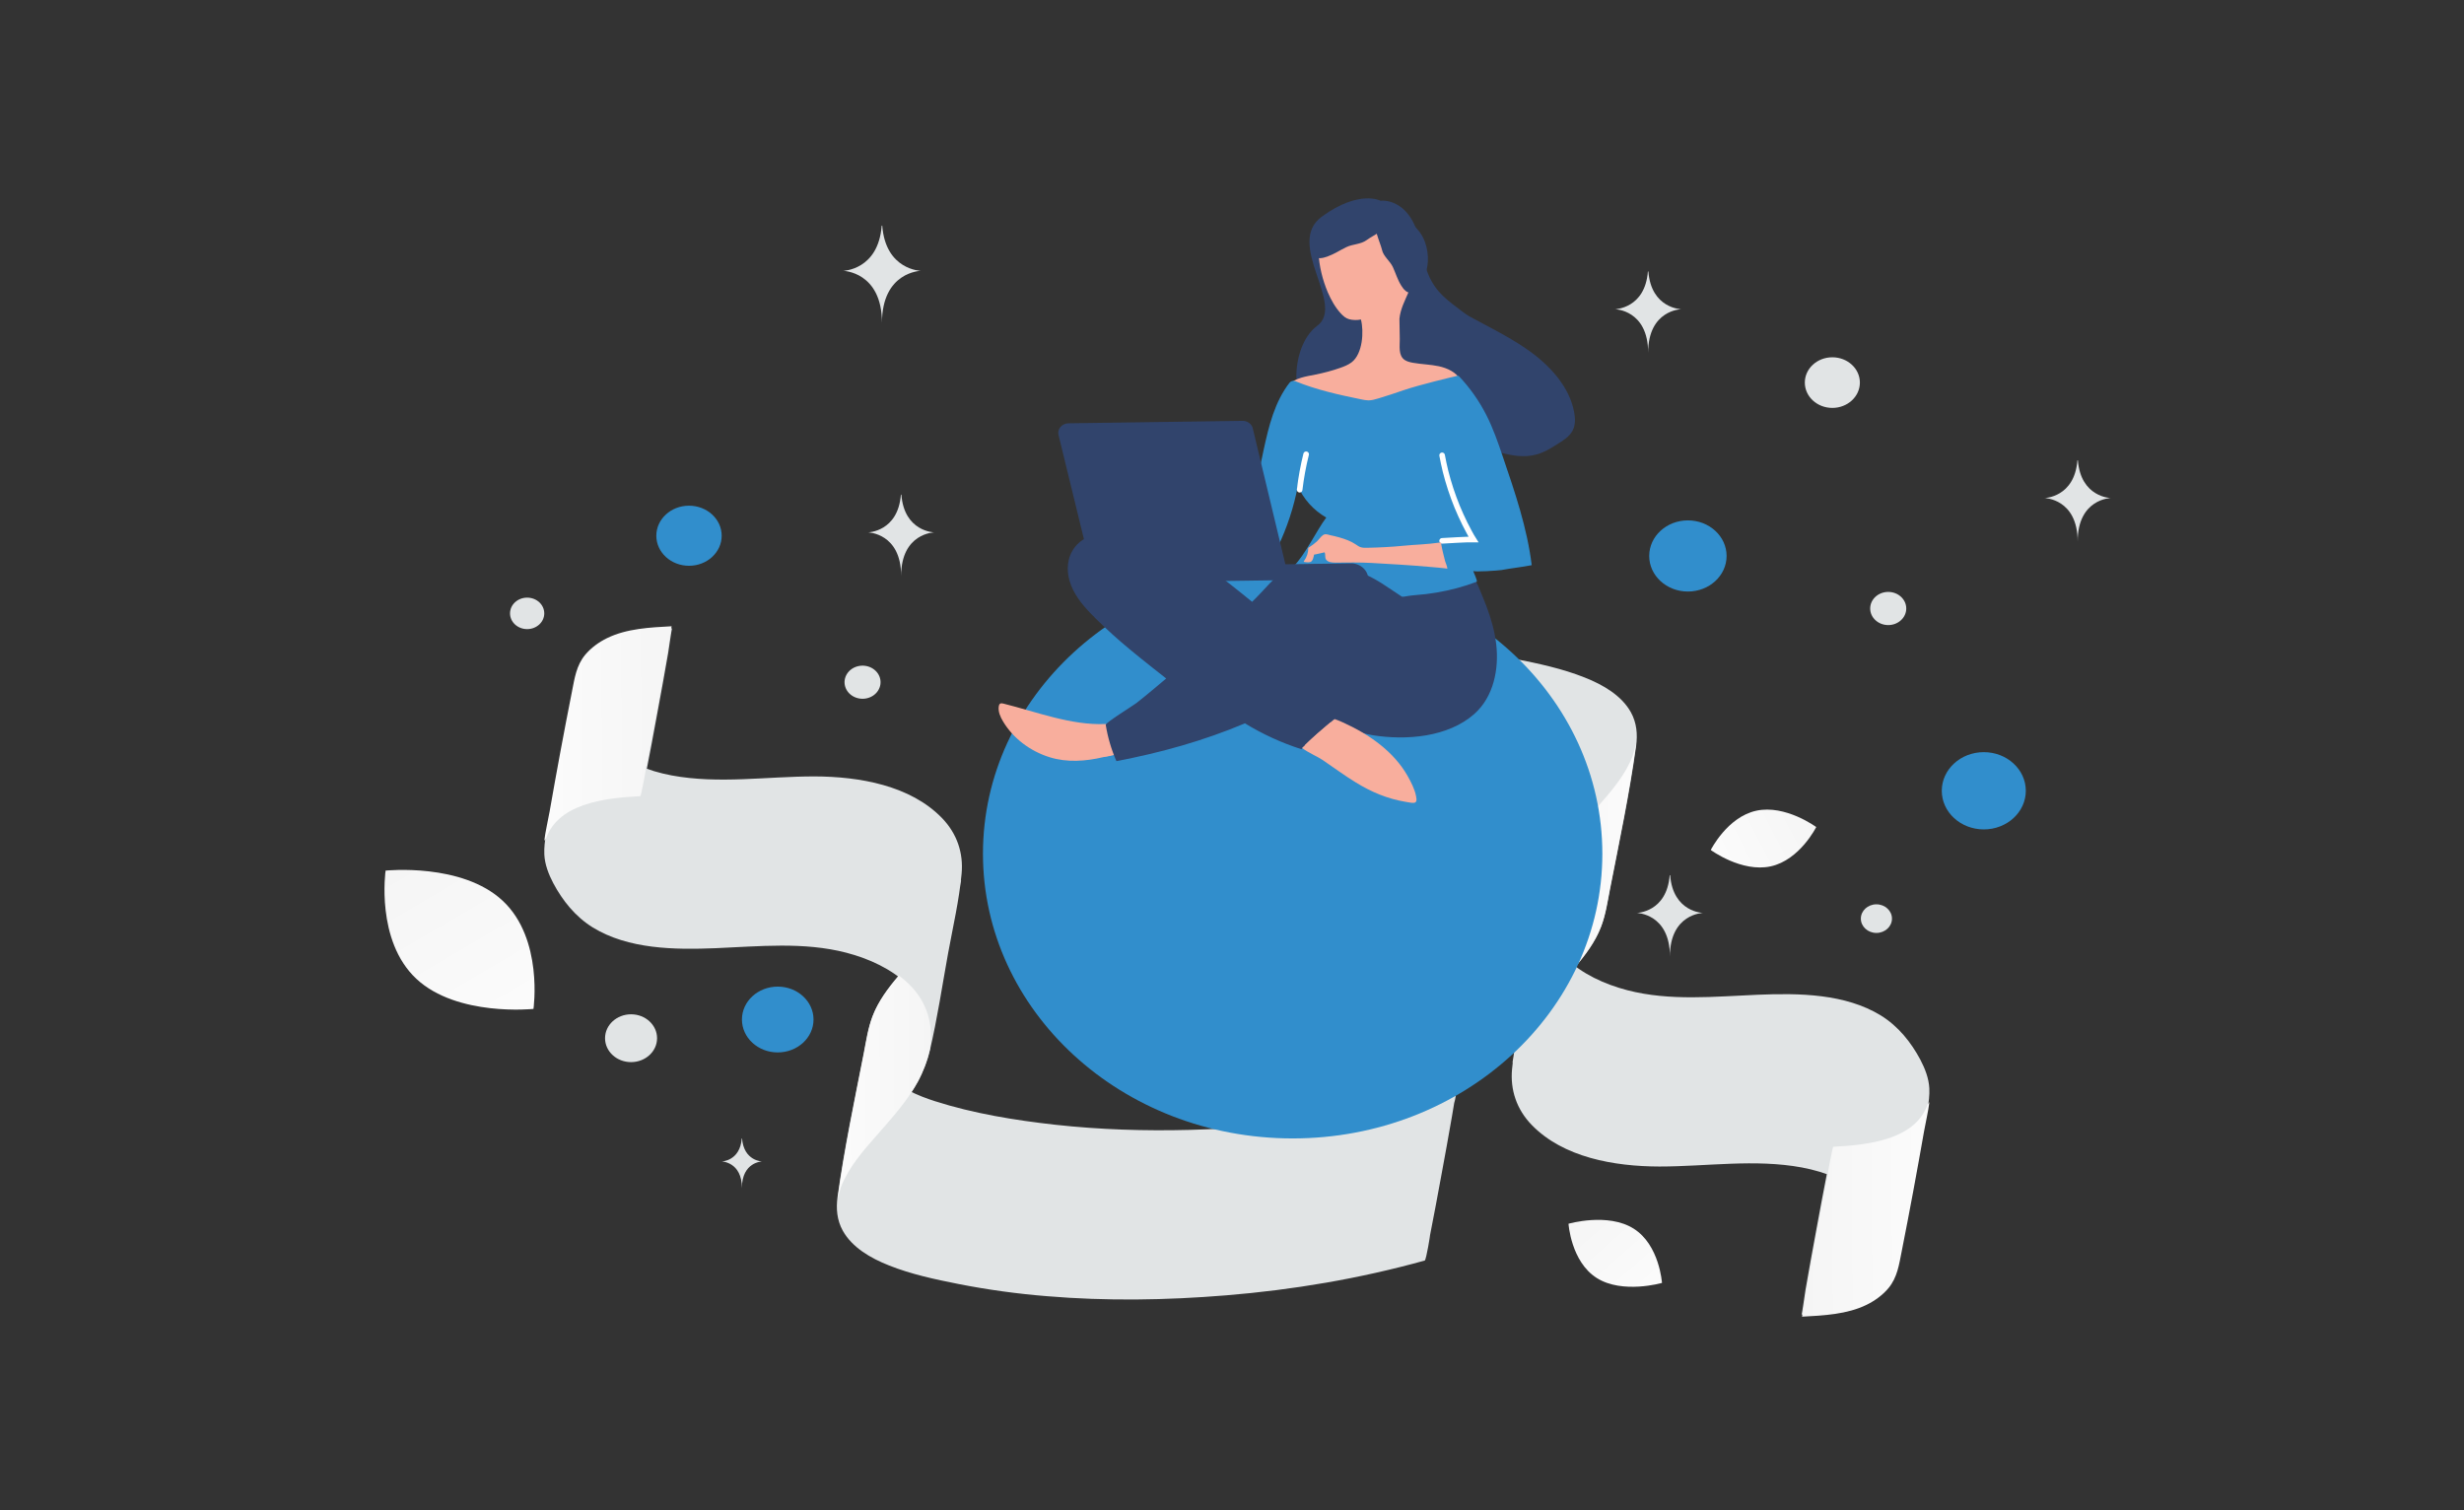 <svg width="607" height="372" viewBox="0 0 607 372" fill="none" xmlns="http://www.w3.org/2000/svg">
<rect x="0" y="0" width="607" height="372" fill="#333333" stroke="none"/>
<g clip-path="url(#clip0_9_27188)">
<path d="M250.626 209.77C271.875 203.837 294.053 200.871 316.263 200.284C327.336 199.99 338.44 200.343 349.418 201.547C359.402 202.662 369.547 204.307 379.084 207.361C387.404 210.005 396.237 215.056 395.437 224.248C395.469 223.983 395.501 223.749 395.501 223.484L395.693 222.339C397.901 210.328 400.142 198.346 402.35 186.335C402.638 185.043 402.67 184.837 402.446 185.689C402.51 185.454 402.574 185.189 402.638 184.955C401.006 190.329 397.165 194.704 393.421 198.962C389.741 203.132 385.933 207.332 383.308 212.148C381.964 214.645 380.972 217.053 380.332 219.755C378.476 227.625 377.26 235.847 375.819 243.777C374.636 250.238 373.099 256.816 372.491 263.365C372.011 268.475 373.611 273.291 377.356 277.138C385.132 285.126 397.613 287.328 408.782 287.358C420.463 287.358 432.304 285.449 443.889 287.593C449.809 288.709 455.57 290.97 459.73 295.082C463.923 299.222 467.923 305.419 467.475 311.262C467.507 310.998 467.539 310.763 467.539 310.499C468.019 307.621 468.531 304.772 469.011 301.895C470.963 291.704 472.883 281.484 474.836 271.294C474.803 271.441 474.772 271.558 474.739 271.705C474.803 271.47 474.868 271.206 474.932 270.971C472.276 280.368 460.275 281.66 451.506 282.13C451.282 282.13 450.034 289.09 450.225 288.209C449.266 293.114 448.338 298.018 447.441 302.952C446.545 307.856 445.617 312.789 444.785 317.694C444.689 318.31 443.889 323.832 443.825 323.832C449.202 323.538 454.866 323.274 459.699 320.924C461.746 319.926 463.635 318.545 465.075 316.842C467.283 314.199 467.699 311.027 468.339 307.827C470.291 298.018 472.115 288.18 473.844 278.342C474.42 275.023 475.444 271.499 475.284 268.093C475.156 265.626 474.228 263.247 473.076 261.045C470.803 256.787 467.667 252.822 463.347 250.15C454.578 244.775 443.249 244.628 433.104 245.039C422.384 245.48 411.375 246.655 400.878 243.923C395.245 242.455 389.709 239.9 385.645 235.965C381.58 232.03 379.788 227.067 380.268 221.663C380.236 221.928 380.204 222.163 380.204 222.427C381.004 215.585 379.852 221.722 376.747 240.81C372.811 259.782 371.691 265.89 373.387 259.195C373.323 259.43 373.259 259.694 373.195 259.929C374.924 253.703 378.924 248.446 383.244 243.483C387.404 238.696 392.269 233.968 394.509 228.065C395.597 225.187 396.045 222.075 396.621 219.109C398.925 207.391 401.422 195.585 403.054 183.78C403.438 180.902 403.214 178.083 401.773 175.469C399.469 171.328 394.925 168.685 390.381 166.893C384.941 164.72 379.02 163.457 373.227 162.312C366.047 160.904 358.78 159.904 351.466 159.317C336.808 158.083 322.023 158.318 307.366 159.522C290.789 160.873 274.339 163.663 258.402 168.097C258.018 168.215 256.962 174.911 257.122 174.177C256.161 179.081 255.233 183.985 254.338 188.919C253.441 193.823 252.513 198.757 251.681 203.661C251.49 204.748 251.297 205.834 251.137 206.921C250.849 207.831 250.721 208.8 250.626 209.77Z" fill="#E1E4E5"/>
<path d="M402.219 186.184C400.385 190.954 396.878 194.984 393.434 198.895C390.41 202.362 387.256 205.828 384.778 209.651C384.778 209.651 384.81 209.651 384.81 209.68H384.746C384.199 210.51 383.716 211.339 383.233 212.199C381.882 214.717 380.948 217.354 380.305 220.08C380.305 220.14 380.273 220.228 380.273 220.288C380.241 220.643 380.209 221.206 380.112 222.006C379.693 227.369 381.464 232.317 385.518 236.258C386.286 236.995 387.103 237.688 387.964 238.332C390.602 235.25 393.016 231.992 394.4 228.288C395.494 225.384 395.944 222.243 396.523 219.251C398.841 207.428 401.35 195.517 402.992 183.606C403.024 183.488 403.024 183.34 403.024 183.221C402.798 184.199 402.477 185.206 402.219 186.184ZM402.509 185.532C402.573 185.265 402.606 185.117 402.638 185.058C402.573 185.206 402.542 185.384 402.509 185.532Z" fill="url(#paint0_linear_9_27188)"/>
<path d="M474.979 271.797C474.947 271.886 474.947 271.944 474.915 272.032C474.947 271.886 474.979 271.768 475.011 271.62C475.011 271.679 475.011 271.738 474.979 271.797C475.011 271.62 475.075 271.443 475.107 271.296C472.447 280.727 460.428 282.024 451.647 282.496C451.423 282.496 450.173 289.48 450.365 288.596C450.301 288.95 450.237 289.274 450.173 289.628C450.237 289.657 450.333 289.687 450.397 289.716C450.365 289.746 450.333 289.775 450.301 289.775C450.237 289.805 450.173 289.864 450.109 289.893C449.236 294.39 448.381 298.889 447.545 303.391C446.648 308.314 445.718 313.265 444.885 318.187C444.789 318.806 443.988 324.347 443.923 324.347C449.308 324.052 454.98 323.787 459.819 321.429C461.87 320.427 463.762 319.041 465.204 317.332C467.415 314.68 467.832 311.497 468.473 308.284C470.428 298.44 472.255 288.567 473.985 278.694C474.402 276.336 475.011 273.889 475.299 271.473C475.203 271.649 475.107 271.827 474.979 272.003V271.797Z" fill="url(#paint1_linear_9_27188)"/>
<path d="M358.753 268.846C337.503 274.778 315.326 277.744 293.116 278.332C282.043 278.625 270.938 278.273 259.961 277.069C249.976 275.953 239.831 274.308 230.294 271.254C221.974 268.611 213.141 263.56 213.941 254.368C213.909 254.632 213.877 254.867 213.877 255.132L213.685 256.277C211.477 268.288 209.237 280.27 207.029 292.281C206.741 293.573 206.708 293.779 206.932 292.927C206.869 293.162 206.805 293.426 206.741 293.661C208.373 288.287 212.213 283.912 215.957 279.653C219.638 275.483 223.446 271.283 226.07 266.467C227.415 263.971 228.407 261.563 229.047 258.861C230.903 250.991 232.119 242.768 233.559 234.839C234.743 228.378 236.279 221.8 236.887 215.251C237.367 210.141 235.767 205.325 232.022 201.478C224.246 193.49 211.765 191.287 200.596 191.258C188.915 191.258 177.074 193.167 165.489 191.023C159.569 189.907 153.808 187.646 149.648 183.534C145.455 179.394 141.455 173.197 141.903 167.353C141.871 167.618 141.839 167.853 141.839 168.117C141.359 170.995 140.848 173.843 140.367 176.721C138.415 186.912 136.495 197.131 134.543 207.322C134.575 207.175 134.607 207.058 134.639 206.911C134.575 207.146 134.511 207.41 134.446 207.645C137.103 198.247 149.104 196.955 157.873 196.485C158.097 196.485 159.345 189.525 159.153 190.406C160.113 185.502 161.041 180.598 161.937 175.664C162.833 170.76 163.761 165.826 164.593 160.922C164.689 160.305 165.489 154.784 165.553 154.784C160.177 155.077 154.513 155.342 149.68 157.691C147.632 158.69 145.743 160.07 144.303 161.773C142.095 164.416 141.679 167.588 141.039 170.789C139.093 180.599 137.258 190.428 135.535 200.274C134.959 203.592 133.935 207.117 134.094 210.523C134.223 212.99 135.151 215.369 136.303 217.571C138.575 221.829 141.712 225.794 146.031 228.466C154.8 233.84 166.129 233.987 176.274 233.576C186.995 233.135 198.004 231.961 208.5 234.692C214.133 236.16 219.67 238.715 223.734 242.651C227.798 246.586 229.59 251.549 229.111 256.952C229.142 256.688 229.174 256.453 229.174 256.189C228.374 263.031 229.526 256.894 232.631 237.805C236.567 218.834 237.687 212.726 235.991 219.421C236.055 219.186 236.119 218.922 236.183 218.687C234.455 224.913 230.454 230.169 226.134 235.132C221.974 239.919 217.11 244.648 214.869 250.551C213.781 253.428 213.333 256.541 212.757 259.507C210.453 271.225 207.957 283.031 206.325 294.836C205.94 297.714 206.165 300.533 207.605 303.147C209.909 307.287 214.453 309.931 218.997 311.722C224.438 313.895 230.359 315.158 236.151 316.303C243.331 317.712 250.599 318.712 257.913 319.299C272.57 320.533 287.355 320.298 302.012 319.093C318.59 317.743 335.039 314.952 350.976 310.518C351.361 310.4 352.417 303.705 352.256 304.439C353.217 299.535 354.145 294.631 355.041 289.697C355.937 284.793 356.865 279.859 357.697 274.954C357.889 273.868 358.081 272.781 358.241 271.694C358.529 270.784 358.657 269.815 358.753 268.846Z" fill="#E1E4E5"/>
<path d="M207.159 292.432C208.993 287.661 212.501 283.632 215.944 279.721C218.969 276.254 222.122 272.788 224.6 268.965C224.6 268.965 224.568 268.965 224.568 268.936H224.632C225.179 268.106 225.662 267.276 226.145 266.417C227.496 263.899 228.43 261.261 229.073 258.536C229.073 258.476 229.105 258.387 229.105 258.328C229.138 257.973 229.17 257.41 229.267 256.609C229.685 251.247 227.915 246.299 223.86 242.358C223.092 241.621 222.275 240.928 221.415 240.283C218.776 243.365 216.362 246.624 214.978 250.328C213.885 253.232 213.434 256.372 212.855 259.365C210.538 271.187 208.028 283.099 206.387 295.01C206.354 295.128 206.354 295.276 206.354 295.395C206.58 294.417 206.901 293.409 207.159 292.432ZM206.87 293.084C206.805 293.35 206.773 293.499 206.741 293.558C206.805 293.409 206.837 293.232 206.87 293.084Z" fill="url(#paint2_linear_9_27188)"/>
<path d="M134.4 206.819C134.432 206.73 134.432 206.671 134.464 206.583C134.432 206.73 134.4 206.848 134.368 206.996C134.368 206.937 134.368 206.878 134.4 206.819C134.368 206.996 134.303 207.172 134.272 207.32C136.932 197.889 148.95 196.592 157.732 196.12C157.956 196.12 159.206 189.135 159.013 190.019C159.077 189.666 159.141 189.342 159.206 188.988C159.141 188.959 159.045 188.929 158.981 188.9C159.013 188.87 159.045 188.841 159.077 188.841C159.142 188.811 159.206 188.752 159.27 188.722C160.143 184.226 160.998 179.727 161.834 175.224C162.731 170.302 163.661 165.351 164.494 160.429C164.59 159.81 165.391 154.269 165.455 154.269C160.071 154.564 154.399 154.829 149.559 157.187C147.508 158.189 145.617 159.574 144.175 161.284C141.963 163.936 141.546 167.119 140.906 170.331C138.95 180.176 137.124 190.049 135.393 199.922C134.977 202.28 134.368 204.726 134.079 207.143C134.175 206.967 134.272 206.789 134.4 206.613V206.819Z" fill="url(#paint3_linear_9_27188)"/>
<path d="M318.441 280.438C360.576 280.438 394.733 249.039 394.733 210.305C394.733 171.572 360.576 140.172 318.441 140.172C276.306 140.172 242.149 171.572 242.149 210.305C242.149 249.039 276.306 280.438 318.441 280.438Z" fill="#318ECC"/>
<path d="M258.585 186.537C253.748 185.035 249.557 181.836 247.109 177.733C246.418 176.601 245.853 175.301 246.039 174.014C246.087 173.752 246.159 173.442 246.416 173.32C246.646 173.198 246.958 173.265 247.218 173.332C255.295 175.335 263.835 178.712 272.314 178.355C272.702 178.351 273.089 178.321 273.428 178.459C273.844 178.62 274.109 178.973 274.296 179.351C274.937 180.578 275.493 182.901 275.283 184.283C275.026 185.927 273.296 186.165 271.776 186.519C267.448 187.531 262.901 187.88 258.585 186.537Z" fill="#F8AE9D"/>
<path d="M257.838 177.321C257.187 177.069 256.511 176.817 255.812 176.803C255.113 176.789 254.343 177.132 254.121 177.753C253.972 178.184 254.109 178.634 254.297 179.036C254.805 180.075 255.699 180.918 256.642 181.666C260.258 184.469 264.891 186.164 269.629 186.43C271.726 186.544 273.922 186.37 275.769 185.465C274.846 184.431 275.029 182.955 274.93 181.648C274.634 177.824 271.088 179.276 268.243 179.269C264.672 179.199 261.118 178.559 257.838 177.321Z" fill="#F8AE9D"/>
<path d="M366.062 149.036L366.225 149.461C367.361 152.489 368.241 155.616 368.603 158.82C369.27 164.708 368.013 171.598 363.195 175.874C356.771 181.575 346.464 182.456 338.087 181.099C334.658 180.548 331.429 179.229 328.686 177.259C325.956 179.533 323.022 182.023 320.581 184.554C315.677 182.977 311.009 180.837 306.689 178.185C296.465 182.489 286.037 185.393 275.026 187.496C273.768 184.618 272.885 181.613 272.395 178.544C272.31 178.047 279.171 173.79 279.963 173.184C282.339 171.344 287.287 167.137 287.287 167.137C287.287 167.137 281.05 162.255 278.322 159.962C275.435 157.58 272.667 155.08 270.024 152.469C267.841 150.312 265.709 148.035 264.371 145.343C263.033 142.674 262.542 139.519 263.66 136.745C267.191 128.112 281.441 131.147 288.061 134.121C293.533 136.59 298.326 140.184 302.939 143.829C304.8 145.278 306.635 146.774 308.444 148.247C309.87 146.895 311.445 145.138 312.793 143.715C314.241 142.173 315.899 140.724 317.901 139.816C320.006 138.835 321.949 138.975 324.194 138.682C325.201 138.549 326.179 138.274 327.16 138.117C330.1 137.624 333.213 138.151 335.796 139.542C338.25 140.863 340.242 142.429 343.121 142.935C346.39 143.508 350.186 143.17 353.465 142.767C356.407 142.393 359.398 141.781 362.33 142.31C363.549 142.531 364.015 144.094 364.418 144.992C364.957 146.293 365.522 147.64 366.062 149.036ZM340.088 49.455C340.088 49.455 348.003 48.297 350.128 61.142C352.49 75.421 358.796 73.071 368.811 84.666C374.663 91.441 368.504 103.405 355.987 103.168C343.471 102.937 332.167 99.61 324.968 101.033C317.768 102.457 317.373 85.505 324.476 80.275C331.58 75.044 316.434 60.025 325.664 53.337C334.893 46.649 340.088 49.455 340.088 49.455Z" fill="#31446C"/>
<path d="M387.397 106.091C388.118 104.728 388.075 103.144 387.814 101.666C386.686 95.321 381.849 90.019 376.305 86.134C370.743 82.239 364.377 79.458 358.525 75.967C357.006 75.058 355.483 74.079 353.739 73.588C351.996 73.097 349.969 73.15 348.529 74.184C347.513 74.909 346.925 76.03 346.583 77.152C345.834 79.608 346.121 82.209 346.578 84.7C347.15 87.842 347.988 90.952 349.366 93.84C350.47 96.17 352.268 98.568 354.969 99.024C355.751 101.808 357.36 104.418 359.617 106.414C362.198 108.703 365.472 110.2 368.868 111.246C371.999 112.211 375.422 112.841 378.57 111.94C380.439 111.416 382.084 110.406 383.694 109.376C385.13 108.498 386.621 107.538 387.397 106.091ZM359.11 101.86L357.262 99.164C357.653 99.196 358.038 99.279 358.403 99.412C359.418 99.816 360.029 101.284 359.11 101.86Z" fill="#31446C"/>
<path d="M324.872 60.75C324.777 61.227 324.759 61.727 324.795 62.296C325.004 65.627 325.783 68.906 327.102 72.014C327.909 73.857 328.896 75.674 330.292 77.201C330.872 77.834 331.528 78.419 332.385 78.645C333.269 78.871 334.381 78.903 335.258 78.7C336.03 81.638 335.708 87.183 332.949 89.266C332.105 89.896 331.103 90.291 330.1 90.638C328.146 91.331 326.111 91.859 324.074 92.268C321.754 92.728 319.225 93.073 317.595 94.641C317.392 94.834 317.189 95.098 317.271 95.359C317.325 95.525 317.456 95.641 317.613 95.734C318.896 96.692 320.483 97.216 322.069 97.717C324.851 98.582 327.709 99.303 330.613 99.785C333.648 100.29 336.782 100.532 339.855 100.227C342.231 99.98 344.576 99.424 346.732 98.443C348.991 97.412 351.305 96.572 353.643 95.588C355.621 94.752 357.571 93.797 359.712 93.458C358.7 91.689 356.589 90.696 354.485 90.226C352.383 89.78 350.184 89.739 348.057 89.365C347.356 89.232 346.655 89.075 346.053 88.679C344.406 87.585 344.857 85.153 344.831 83.56L344.748 78.52C344.992 76.115 346.071 74.103 347.018 71.902C348.463 68.529 348.761 64.696 347.488 61.242C346.216 57.812 343.321 54.833 339.602 53.624C335.883 52.416 331.42 53.097 328.564 55.61C326.754 57.228 325.278 58.676 324.872 60.75Z" fill="#F8AE9D"/>
<path d="M336.309 50.033C332.602 49.653 329.225 51.321 326.721 53.908C324.614 56.076 323.376 58.938 323.439 61.813C323.447 62.224 323.497 62.671 323.75 63.041C324.419 63.925 325.875 63.599 326.964 63.206C328.738 62.575 330.059 61.655 331.668 60.878C333.277 60.101 335.23 60.214 336.67 59.142C338.029 58.108 342.696 55.93 342.821 54.247C342.98 52.19 338.88 50.509 337.166 50.167C336.92 50.097 336.635 50.064 336.309 50.033Z" fill="#31446C"/>
<path d="M346.987 54.691C350.122 56.549 351.593 59.805 351.756 63.264C351.898 66.168 350.89 69.105 348.866 71.298C348.576 71.611 348.23 71.929 347.781 72.068C346.654 72.365 345.75 71.266 345.177 70.329C344.234 68.81 343.843 67.329 343.13 65.793C342.417 64.256 340.825 63.21 340.447 61.542C340.103 59.951 337.983 55.553 339.043 54.174C340.334 52.487 344.667 53.567 346.231 54.297C346.47 54.385 346.713 54.526 346.987 54.691Z" fill="#31446C"/>
<path d="M319.108 93.906C318.613 93.699 318.021 93.85 317.691 94.259C313.994 99.019 312.566 104.983 311.315 110.731C309.898 117.267 308.635 123.823 307.424 130.379C307.352 130.713 307.306 131.07 307.466 131.377C307.627 131.684 307.992 131.846 308.33 131.984C310.467 132.929 312.629 133.85 314.766 134.795C317.071 129.972 318.733 124.911 319.716 119.721C321.087 122.912 323.565 125.684 326.724 127.494C324.37 130.594 321.472 136.794 318.646 139.52C318.214 139.954 315.538 139.278 314.94 139.096C314.568 140.077 316.31 139.029 316.3 140.028C317.908 140.244 319.962 139.359 321.615 139.169C323.608 138.955 325.62 138.943 327.615 139.134C330.932 139.468 334.155 140.421 337.101 141.854C338.567 142.571 339.972 143.386 341.307 144.293C342.458 145.085 345.308 146.947 345.308 146.947C345.517 147.087 346.497 146.883 346.728 146.832C347.4 146.728 348.071 146.647 348.768 146.59C350.483 146.467 352.189 146.261 353.88 145.972C357.259 145.401 360.581 144.523 363.768 143.313C364.075 143.095 362.981 141.017 362.922 140.614C362.98 140.994 369.258 140.525 369.877 140.422C372.353 139.959 374.858 139.71 377.333 139.224C376.224 130.06 373.181 121.21 370.19 112.43C369.021 108.974 367.826 105.52 366.168 102.262C364.404 98.79 362.125 95.541 359.388 92.654C359.309 92.584 359.179 92.538 359.076 92.564C357.762 92.867 349.749 94.763 345.761 96.126C343.73 96.844 341.672 97.491 339.587 98.138C338.763 98.388 337.914 98.637 337.06 98.625C336.49 98.61 335.92 98.499 335.375 98.387C329.82 97.252 324.265 96.022 319.108 93.906Z" fill="#318ECC"/>
<path d="M355.261 112.163C355.49 113.467 355.796 114.795 356.102 116.098C356.847 119.056 357.802 121.966 358.962 124.809C359.554 126.228 360.172 127.621 360.868 129.015C361.216 129.7 361.563 130.384 361.937 131.069C362.123 131.399 362.31 131.753 362.496 132.084C362.656 132.366 362.842 132.625 363.001 132.885C361.888 132.853 356.396 133.144 355.26 133.231" stroke="white" stroke-width="1.376" stroke-miterlimit="10" stroke-linecap="round"/>
<path d="M355.081 134.255C355.196 134.92 355.336 135.583 355.502 136.247L356.001 138.238C356.166 138.806 356.54 139.514 356.549 140.108C356.548 139.99 352.144 139.647 351.73 139.605C347.145 139.194 342.536 138.949 337.953 138.68C334.976 138.507 332.054 138.572 329.08 138.59C328.2 138.602 327.164 138.522 326.688 137.862C326.291 137.297 326.615 136.579 326.296 136.061C326.09 136.111 323.694 136.668 323.718 136.619C323.623 137.12 323.434 138.169 322.869 138.415C322.663 138.489 322.457 138.516 322.25 138.519C321.939 138.523 321.628 138.48 321.317 138.437C321.269 138.437 321.223 138.42 321.187 138.391C321.135 138.344 321.185 138.272 321.236 138.2C321.941 137.242 322.31 136.108 322.294 134.951C323.037 134.489 323.778 133.955 324.415 133.376C324.924 132.893 325.302 132.27 325.865 131.858C326.452 131.398 327.025 131.675 327.675 131.832C328.426 131.987 329.171 132.167 329.908 132.372C331.338 132.78 332.769 133.283 333.972 134.099C334.39 134.378 334.783 134.682 335.277 134.818C335.745 134.954 336.262 134.947 336.753 134.94C339.779 134.874 342.803 134.736 345.798 134.433C348.872 134.128 350.967 134.17 354.994 133.615C354.994 133.639 354.997 133.852 355.081 134.255Z" fill="#F8AE9D"/>
<path d="M321.765 111.899C321.045 114.78 320.512 117.697 320.167 120.636" stroke="white" stroke-width="1.376" stroke-miterlimit="10" stroke-linecap="round"/>
<path d="M260.766 107.157L269.645 143.557L337.064 142.616C337.028 140.476 335.111 138.744 332.758 138.776L316.647 139.002L308.618 105.514C308.494 104.988 308.176 104.517 307.718 104.181C307.26 103.845 306.69 103.665 306.104 103.671L263.227 104.27C261.598 104.316 260.405 105.688 260.766 107.157Z" fill="#31446C"/>
<path d="M348.837 196.096C348.526 194.436 347.644 192.736 346.818 191.249C343.406 185.162 337.309 180.872 330.741 177.92C330.064 177.621 329.387 177.321 328.684 177.093C328.737 177.164 328.79 177.234 328.843 177.329L328.844 177.352L328.869 177.352C328.791 177.305 328.738 177.259 328.66 177.212C326.006 179.413 323.175 181.83 320.758 184.266C322.355 185.456 324.673 186.423 325.825 187.215C328.545 189.055 331.164 191.016 333.986 192.736C337.776 195.085 341.814 196.789 346.327 197.534C348.065 197.819 348.974 198.115 348.954 196.879C348.925 196.689 348.895 196.428 348.837 196.096Z" fill="#F8AE9D"/>
<path d="M344.437 191.307C342.68 188.264 339.951 185.948 336.969 183.897C334.875 182.452 332.656 181.151 330.538 179.825C329.937 179.453 328.757 178.447 327.74 177.962C325.622 179.727 323.454 181.589 321.494 183.518C327.969 187.138 333.737 191.86 340.841 194.424C341.492 194.653 342.169 194.881 342.867 194.895C343.565 194.909 344.311 194.637 344.716 194.108C345.349 193.291 344.943 192.179 344.437 191.307Z" fill="#F8AE9D"/>
<path d="M436.202 213.416C429.029 214.978 421.443 209.386 421.443 209.386C421.443 209.386 425.491 201.264 432.666 199.708C439.839 198.145 447.423 203.733 447.423 203.733C447.423 203.733 443.374 211.854 436.202 213.416Z" fill="url(#paint4_linear_9_27188)"/>
<path d="M393.355 314.818C399.712 318.844 409.425 316.03 409.425 316.03C409.425 316.03 408.823 306.69 402.461 302.668C396.104 298.643 386.396 301.453 386.396 301.453C386.396 301.453 386.997 310.793 393.355 314.818Z" fill="url(#paint5_linear_9_27188)"/>
<path d="M102.558 241.109C112.613 250.518 131.418 248.534 131.418 248.534C131.418 248.534 133.906 231.296 123.841 221.893C113.785 212.485 94.99 214.463 94.99 214.463C94.99 214.463 92.502 231.701 102.558 241.109Z" fill="url(#paint6_linear_9_27188)"/>
<path d="M488.703 185.283C482.986 185.283 478.352 189.543 478.352 194.798C478.352 200.054 482.986 204.314 488.703 204.314C494.419 204.314 499.053 200.054 499.053 194.798C499.053 189.543 494.419 185.283 488.703 185.283Z" fill="#318ECC"/>
<path d="M191.592 243.04C186.722 243.04 182.774 246.669 182.774 251.146C182.774 255.623 186.722 259.252 191.592 259.252C196.462 259.252 200.41 255.623 200.41 251.146C200.41 246.669 196.462 243.04 191.592 243.04Z" fill="#318ECC"/>
<path d="M169.733 139.373C165.287 139.373 161.683 136.059 161.683 131.972C161.683 127.885 165.287 124.571 169.733 124.571C174.18 124.571 177.784 127.885 177.784 131.972C177.784 136.059 174.18 139.373 169.733 139.373Z" fill="#318ECC"/>
<path d="M415.81 145.717C410.545 145.717 406.277 141.793 406.277 136.953C406.277 132.113 410.545 128.189 415.81 128.189C421.075 128.189 425.343 132.113 425.343 136.953C425.343 141.793 421.075 145.717 415.81 145.717Z" fill="#318ECC"/>
<path d="M462.249 229.817C460.132 229.817 458.416 228.239 458.416 226.293C458.416 224.346 460.132 222.768 462.249 222.768C464.367 222.768 466.083 224.346 466.083 226.293C466.083 228.239 464.367 229.817 462.249 229.817Z" fill="#E1E4E5"/>
<path d="M155.459 261.64C151.921 261.64 149.052 259.003 149.052 255.75C149.052 252.497 151.921 249.86 155.459 249.86C158.998 249.86 161.867 252.497 161.867 255.75C161.867 259.003 158.998 261.64 155.459 261.64Z" fill="#E1E4E5"/>
<path d="M465.159 153.98C462.705 153.98 460.716 152.151 460.716 149.896C460.716 147.64 462.705 145.811 465.159 145.811C467.613 145.811 469.602 147.64 469.602 149.896C469.602 152.151 467.613 153.98 465.159 153.98Z" fill="#E1E4E5"/>
<path d="M451.395 100.482C447.649 100.482 444.613 97.691 444.613 94.247C444.613 90.804 447.649 88.013 451.395 88.013C455.141 88.013 458.177 90.804 458.177 94.247C458.177 97.691 455.141 100.482 451.395 100.482Z" fill="#E1E4E5"/>
<path d="M216.773 166.999C217.407 169.175 216.002 171.411 213.635 171.994C211.269 172.577 208.836 171.286 208.202 169.11C207.568 166.935 208.972 164.698 211.339 164.115C213.706 163.532 216.138 164.824 216.773 166.999Z" fill="#E1E4E5"/>
<path d="M129.862 154.974C127.533 154.974 125.645 153.238 125.645 151.097C125.645 148.956 127.533 147.22 129.862 147.22C132.191 147.22 134.08 148.956 134.08 151.097C134.08 153.238 132.191 154.974 129.862 154.974Z" fill="#E1E4E5"/>
<path d="M511.764 113.387H511.883C512.587 122.547 519.997 122.688 519.997 122.688C519.997 122.688 511.825 122.835 511.825 133.419C511.825 122.835 503.654 122.688 503.654 122.688C503.654 122.688 511.061 122.547 511.764 113.387ZM405.953 66.867H406.072C406.774 76.027 414.185 76.168 414.185 76.168C414.185 76.168 406.014 76.315 406.014 86.899C406.014 76.315 397.842 76.168 397.842 76.168C397.842 76.168 405.249 76.027 405.953 66.867ZM411.32 215.591H411.439C412.142 224.751 419.552 224.893 419.552 224.893C419.552 224.893 411.381 225.039 411.381 235.623C411.381 225.039 403.209 224.893 403.209 224.893C403.209 224.893 410.617 224.751 411.32 215.591ZM182.731 280.438H182.803C183.232 286.025 187.752 286.111 187.752 286.111C187.752 286.111 182.768 286.201 182.768 292.656C182.768 286.201 177.784 286.111 177.784 286.111C177.784 286.111 182.302 286.025 182.731 280.438ZM221.932 121.846H222.051C222.754 131.005 230.165 131.147 230.165 131.147C230.165 131.147 221.993 131.293 221.993 141.877C221.993 131.293 213.822 131.147 213.822 131.147C213.822 131.147 221.229 131.005 221.932 121.846ZM217.201 55.589H217.34C218.165 66.548 226.857 66.716 226.857 66.716C226.857 66.716 217.272 66.892 217.272 79.554C217.272 66.892 207.688 66.716 207.688 66.716C207.688 66.716 216.376 66.548 217.201 55.589Z" fill="#E1E4E5"/>
</g>
<defs>
<linearGradient id="paint0_linear_9_27188" x1="415.903" y1="209.602" x2="355.056" y2="209.897" gradientUnits="userSpaceOnUse">
<stop stop-color="white"/>
<stop offset="1" stop-color="#EEEEEE"/>
</linearGradient>
<linearGradient id="paint1_linear_9_27188" x1="492.89" y1="296.69" x2="409.784" y2="297.262" gradientUnits="userSpaceOnUse">
<stop stop-color="white"/>
<stop offset="1" stop-color="#EEEEEE"/>
</linearGradient>
<linearGradient id="paint2_linear_9_27188" x1="193.475" y1="269.014" x2="254.323" y2="268.719" gradientUnits="userSpaceOnUse">
<stop stop-color="white"/>
<stop offset="1" stop-color="#EEEEEE"/>
</linearGradient>
<linearGradient id="paint3_linear_9_27188" x1="116.488" y1="181.925" x2="199.594" y2="181.353" gradientUnits="userSpaceOnUse">
<stop stop-color="white"/>
<stop offset="1" stop-color="#EEEEEE"/>
</linearGradient>
<linearGradient id="paint4_linear_9_27188" x1="409.191" y1="217.3" x2="469.948" y2="186.076" gradientUnits="userSpaceOnUse">
<stop stop-color="white"/>
<stop offset="1" stop-color="#EEEEEE"/>
</linearGradient>
<linearGradient id="paint5_linear_9_27188" x1="418.12" y1="328.026" x2="372.48" y2="275.675" gradientUnits="userSpaceOnUse">
<stop stop-color="white"/>
<stop offset="1" stop-color="#EEEEEE"/>
</linearGradient>
<linearGradient id="paint6_linear_9_27188" x1="142.679" y1="273.246" x2="78.362" y2="163.572" gradientUnits="userSpaceOnUse">
<stop stop-color="white"/>
<stop offset="1" stop-color="#EEEEEE"/>
</linearGradient>
<clipPath id="clip0_9_27188">
<rect width="607" height="372" fill="white"/>
</clipPath>
</defs>
</svg>
